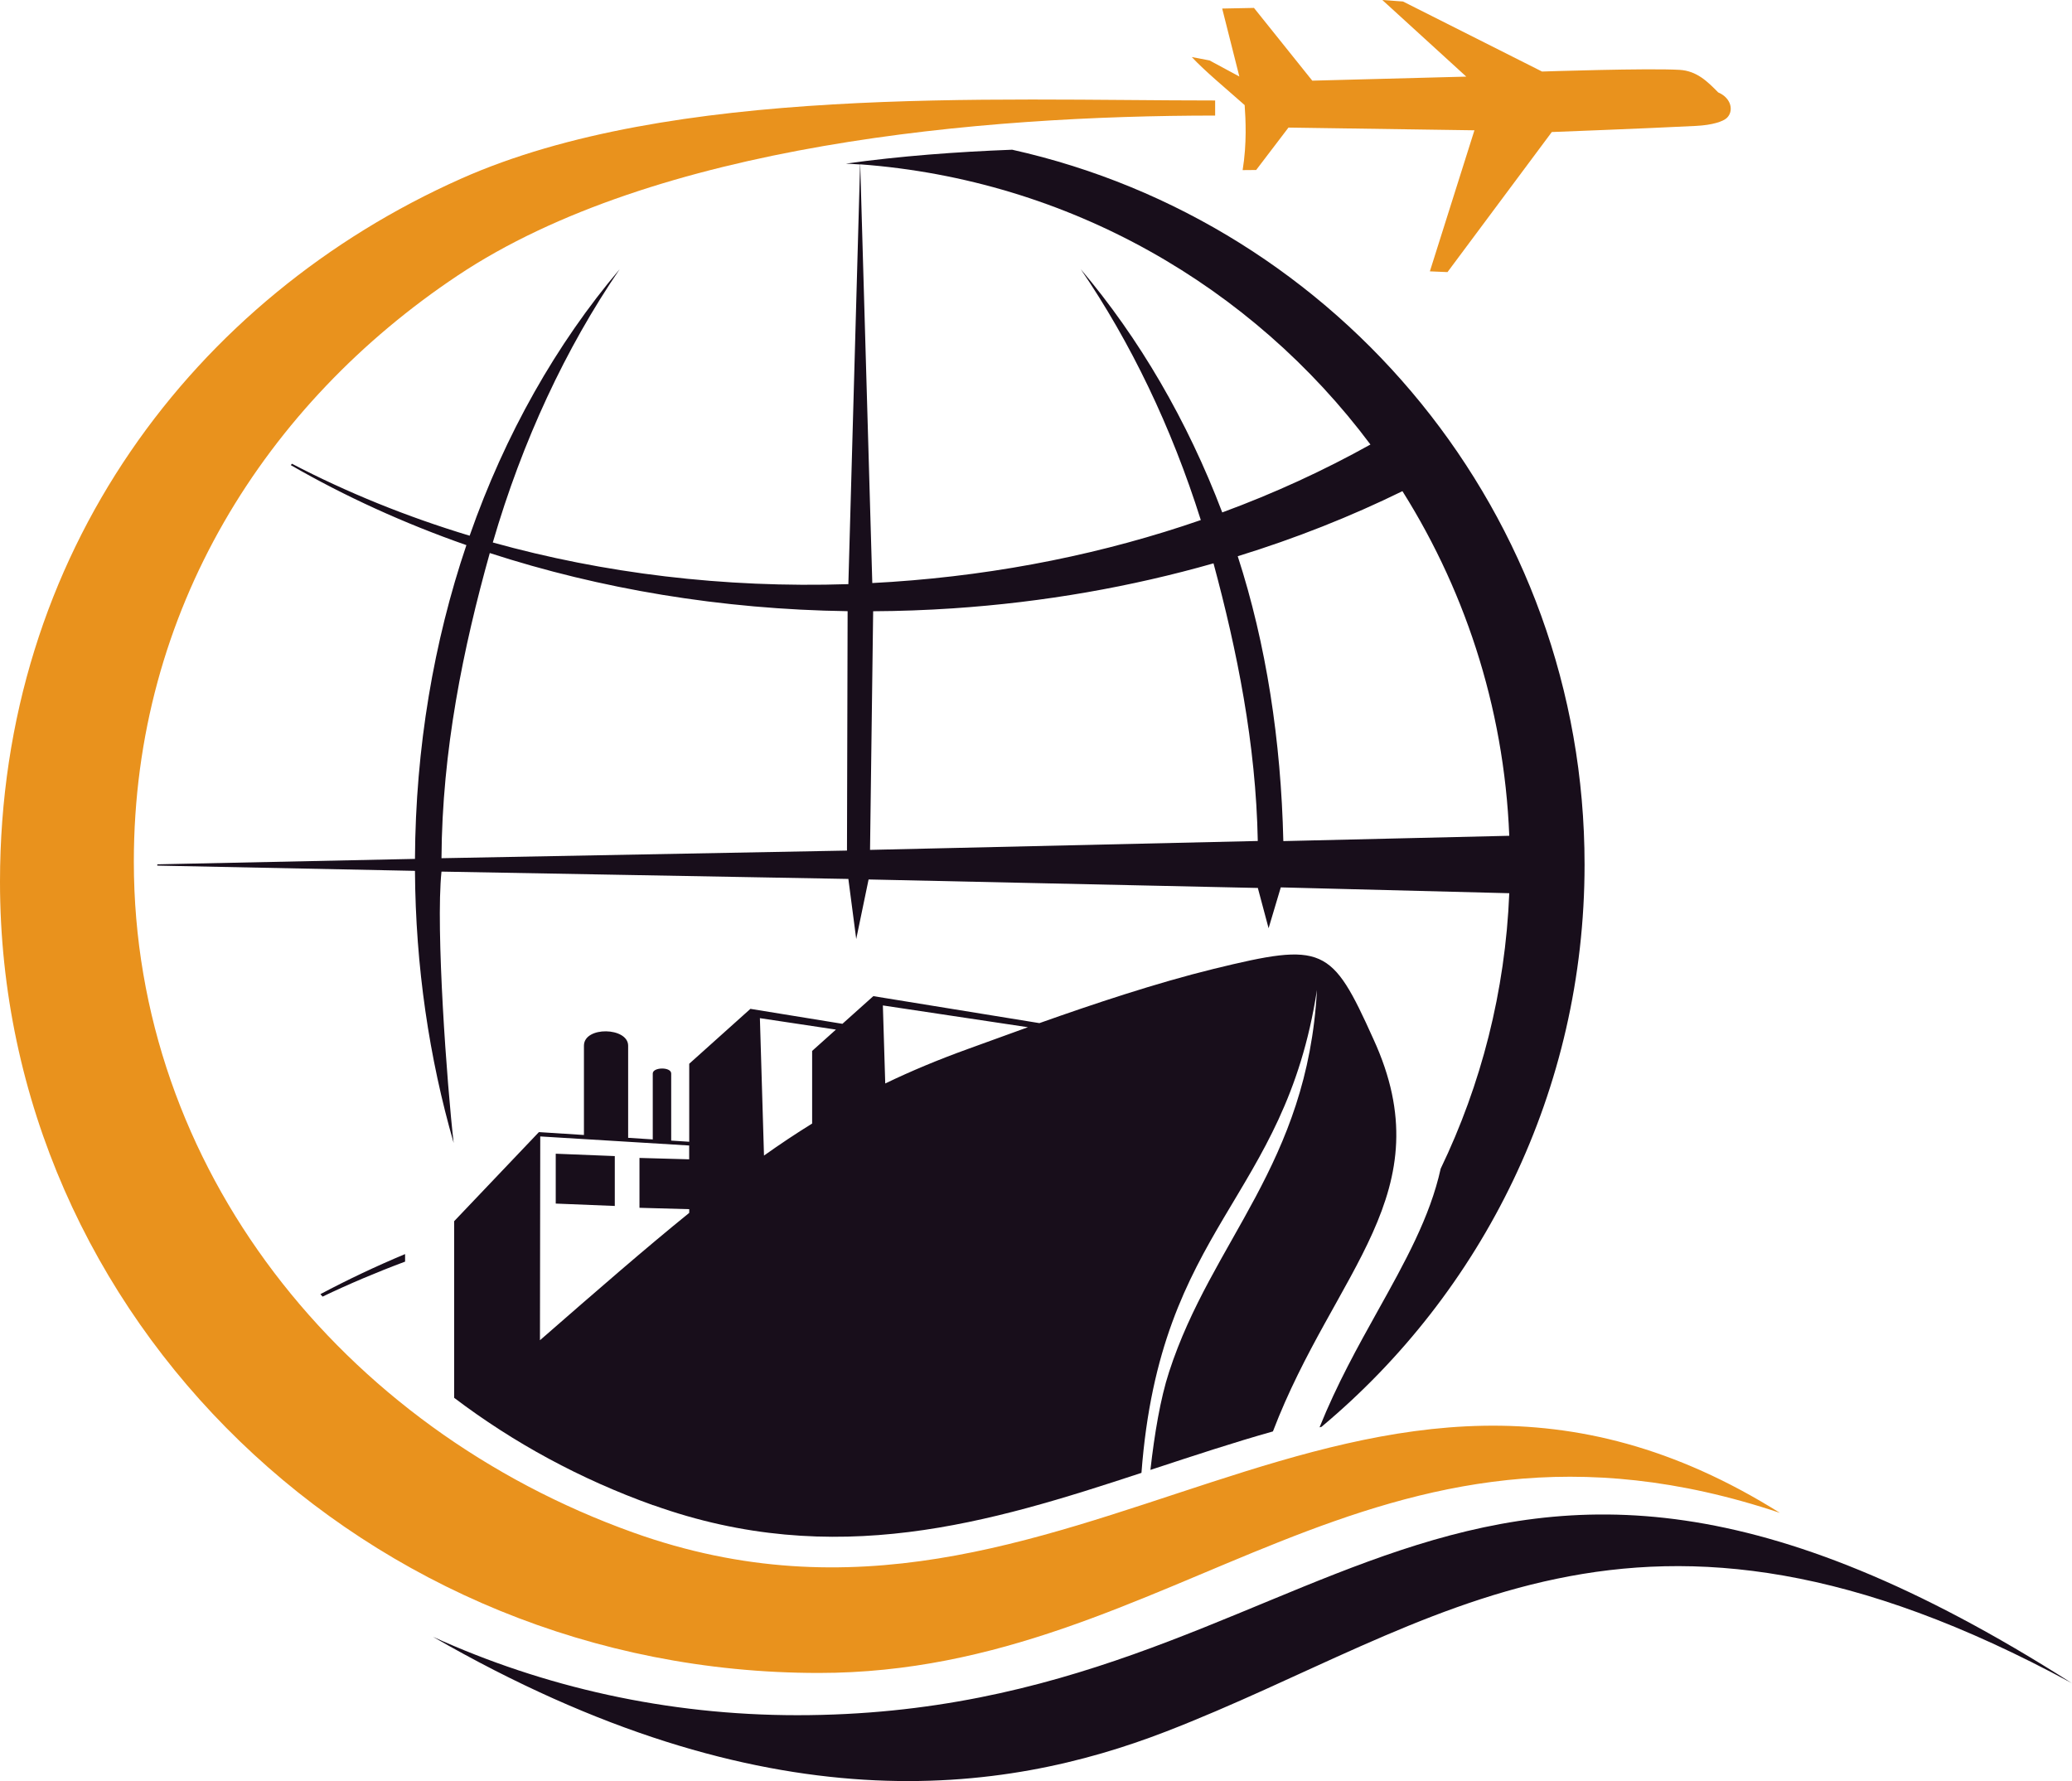<?xml version="1.0" encoding="UTF-8"?>
<svg id="Calque_2" data-name="Calque 2" xmlns="http://www.w3.org/2000/svg" viewBox="0 0 358.56 308.23">
  <defs>
    <style>
      .cls-1 {
        fill: #e9921d;
      }

      .cls-1, .cls-2 {
        fill-rule: evenodd;
        stroke-width: 0px;
      }

      .cls-2 {
        fill: #180e1b;
      }
    </style>
  </defs>
  <g id="LOGO">
    <g id="Layer_7" data-name="Layer 7">
      <path class="cls-1" d="m308.06,261.83c-70.87-23.76-104.34,27.69-166.37,27.69C63.44,289.53,0,228.22,0,152.6,0,95.73,33.65,51.46,79.77,30.93c36.46-16.23,91.49-13.54,130.51-13.54v2.61c-40.3,0-96.86,4.85-131.12,27.71-33.08,22.07-56,57.89-56,101.42,0,52.82,35.84,97.97,86.42,116.09,76.13,27.27,124.94-49.51,198.47-3.38h0Z"/>
    </g>
    <g id="Layer_8" data-name="Layer 8">
      <path class="cls-2" d="m237.15,76.93c-8.02,4.47-16.59,8.42-25.64,11.75-6.05-15.92-14.39-30.18-24.49-42.1,8.64,12.66,15.71,27.33,20.78,43.42-16.5,5.71-34.5,9.42-53.47,10.7-1.13.08-2.26.14-3.38.2l-2.09-72.46c36.11,2.67,67.84,21.12,88.29,48.48h0ZM70.09,218.34c-4.91,1.83-9.67,3.85-14.27,6.05l-.37-.43c4.71-2.5,9.6-4.82,14.65-6.93v1.32h0Zm8.42-20.53c-4.24-14.71-6.6-30.56-6.7-47.1l-44.59-.91v-.22s44.59-.94,44.59-.94c.1-19.26,3.26-37.61,8.9-54.3-10.81-3.78-20.99-8.43-30.38-13.84l.18-.25c9.55,4.98,19.86,9.17,30.76,12.46,6.13-17.54,15.02-33.2,25.96-46.12-9.33,13.67-16.82,29.67-21.95,47.29,19.1,5.32,39.89,7.91,61.53,7.21l2.03-72.63c-.82-.06-1.64-.11-2.45-.15,9.45-1.31,19.07-2.03,28.77-2.4,56.68,12.64,99.05,63.22,99.05,123.71,0,39.1-17.7,74.06-45.53,97.31l-.33.08c3.01-7.48,6.65-14,10.01-20.04,4.8-8.61,9.11-16.36,10.95-24.72,6.99-14.52,11.18-30.65,11.87-47.67l-39.54-1.01-2.11,7.07-1.86-6.97-67.36-1.47-2.14,10.31-1.36-10.4-70.41-1.27c-1.03,9.85.95,36.94,2.11,46.99h0Zm6.25-102.11c-4.6,16.43-8.26,34.22-8.36,52.82l70.17-1.32.11-41.43c-21.91-.31-42.83-3.86-61.92-10.06h0Zm137.32,49.86c-.4-17.37-2.95-34.06-7.89-49.3,10.02-3.09,19.55-6.87,28.5-11.26-.33-.52-.66-1.04-.99-1.55,11.54,17.74,18.58,38.67,19.48,61.19l-39.1.92h0Zm-12.08-48.06c4.06,15.05,7.34,31.19,7.66,48.04l-67.1,1.54.54-41.3c4.57-.02,9.18-.19,13.82-.5,15.77-1.06,30.88-3.74,45.08-7.79h0Z"/>
    </g>
    <g id="Layer_3" data-name="Layer 3">
      <path class="cls-2" d="m358.56,291.3c-75.81-41.17-109.74-9.83-156.81,8.37-27.96,10.81-69.08,16.86-126.83-16.41,19.13,8.7,40.5,13.57,63.05,13.57,92.16,0,112.79-74.33,220.6-5.52h0Z"/>
    </g>
    <g id="Layer_4" data-name="Layer 4">
      <path class="cls-1" d="m206.23,9.87l3.08.59,5.16,2.78-2.97-11.76,5.5-.11,10.09,12.59,26.65-.7-14.53-13.26,3.58.26,24.06,12.12s18.32-.61,23.81-.29c2.96.18,4.81,2,6.67,3.9,2.32.99,2.72,3.26,1.5,4.42-.62.6-2.48,1.24-5.33,1.38-8.84.45-24.96,1.06-24.96,1.06l-18.05,24.24-3.05-.13,7.71-24.41-32.18-.47-5.59,7.34-2.34.02c.75-4.63.52-8.78.35-11.25-3.12-2.77-7-5.98-9.16-8.33h0Z"/>
    </g>
    <g id="Layer_5" data-name="Layer 5">
      <path class="cls-2" d="m78.59,241.9v-30.56l14.67-15.42,7.79.5v-15.45c0-3.42,7.65-3.22,7.65,0v15.94l4.49.29-.23-.02v-11.4c0-1.12,3.19-1.18,3.19,0v11.61l3.12.2v-13.5l10.59-9.5,15.92,2.59,5.35-4.79,28.74,4.67c9.22-3.27,20.18-6.94,30.17-9.39,18.99-4.64,20.39-3.93,27.62,12.13,12.24,26.66-6.74,40.08-17.38,67.92-6.82,1.92-13.59,4.16-20.41,6.4l-.79.26c.7-6.19,1.72-12.34,3.23-16.96,7.4-22.8,23.96-35.84,25.59-66.1-5.63,36.52-27.11,40.56-30.37,83.57-26.17,8.61-53.07,16.84-84.48,5.59v.02c-12.61-4.51-24.22-10.83-34.46-18.6h0Zm17.58-42.24l10.22.41v8.63l-10.22-.41v-8.63h0Zm57.01-12.15c4.46-2.15,9.18-4.12,14.33-5.98,2.94-1.06,6.47-2.36,10.37-3.76l-25.1-3.77.41,13.51h0Zm-8.52-9.33l-13.16-1.98.71,23.78c2.79-1.98,5.55-3.82,8.33-5.54v-12.57l4.13-3.7h0Zm-34.01,22.21l8.61.24v-2.39l-25.77-1.57-.05,35.27c9.96-8.69,18.27-15.92,25.83-22.04v-.64l-8.61-.24v-8.63h0Z"/>
    </g>
  </g>
</svg>